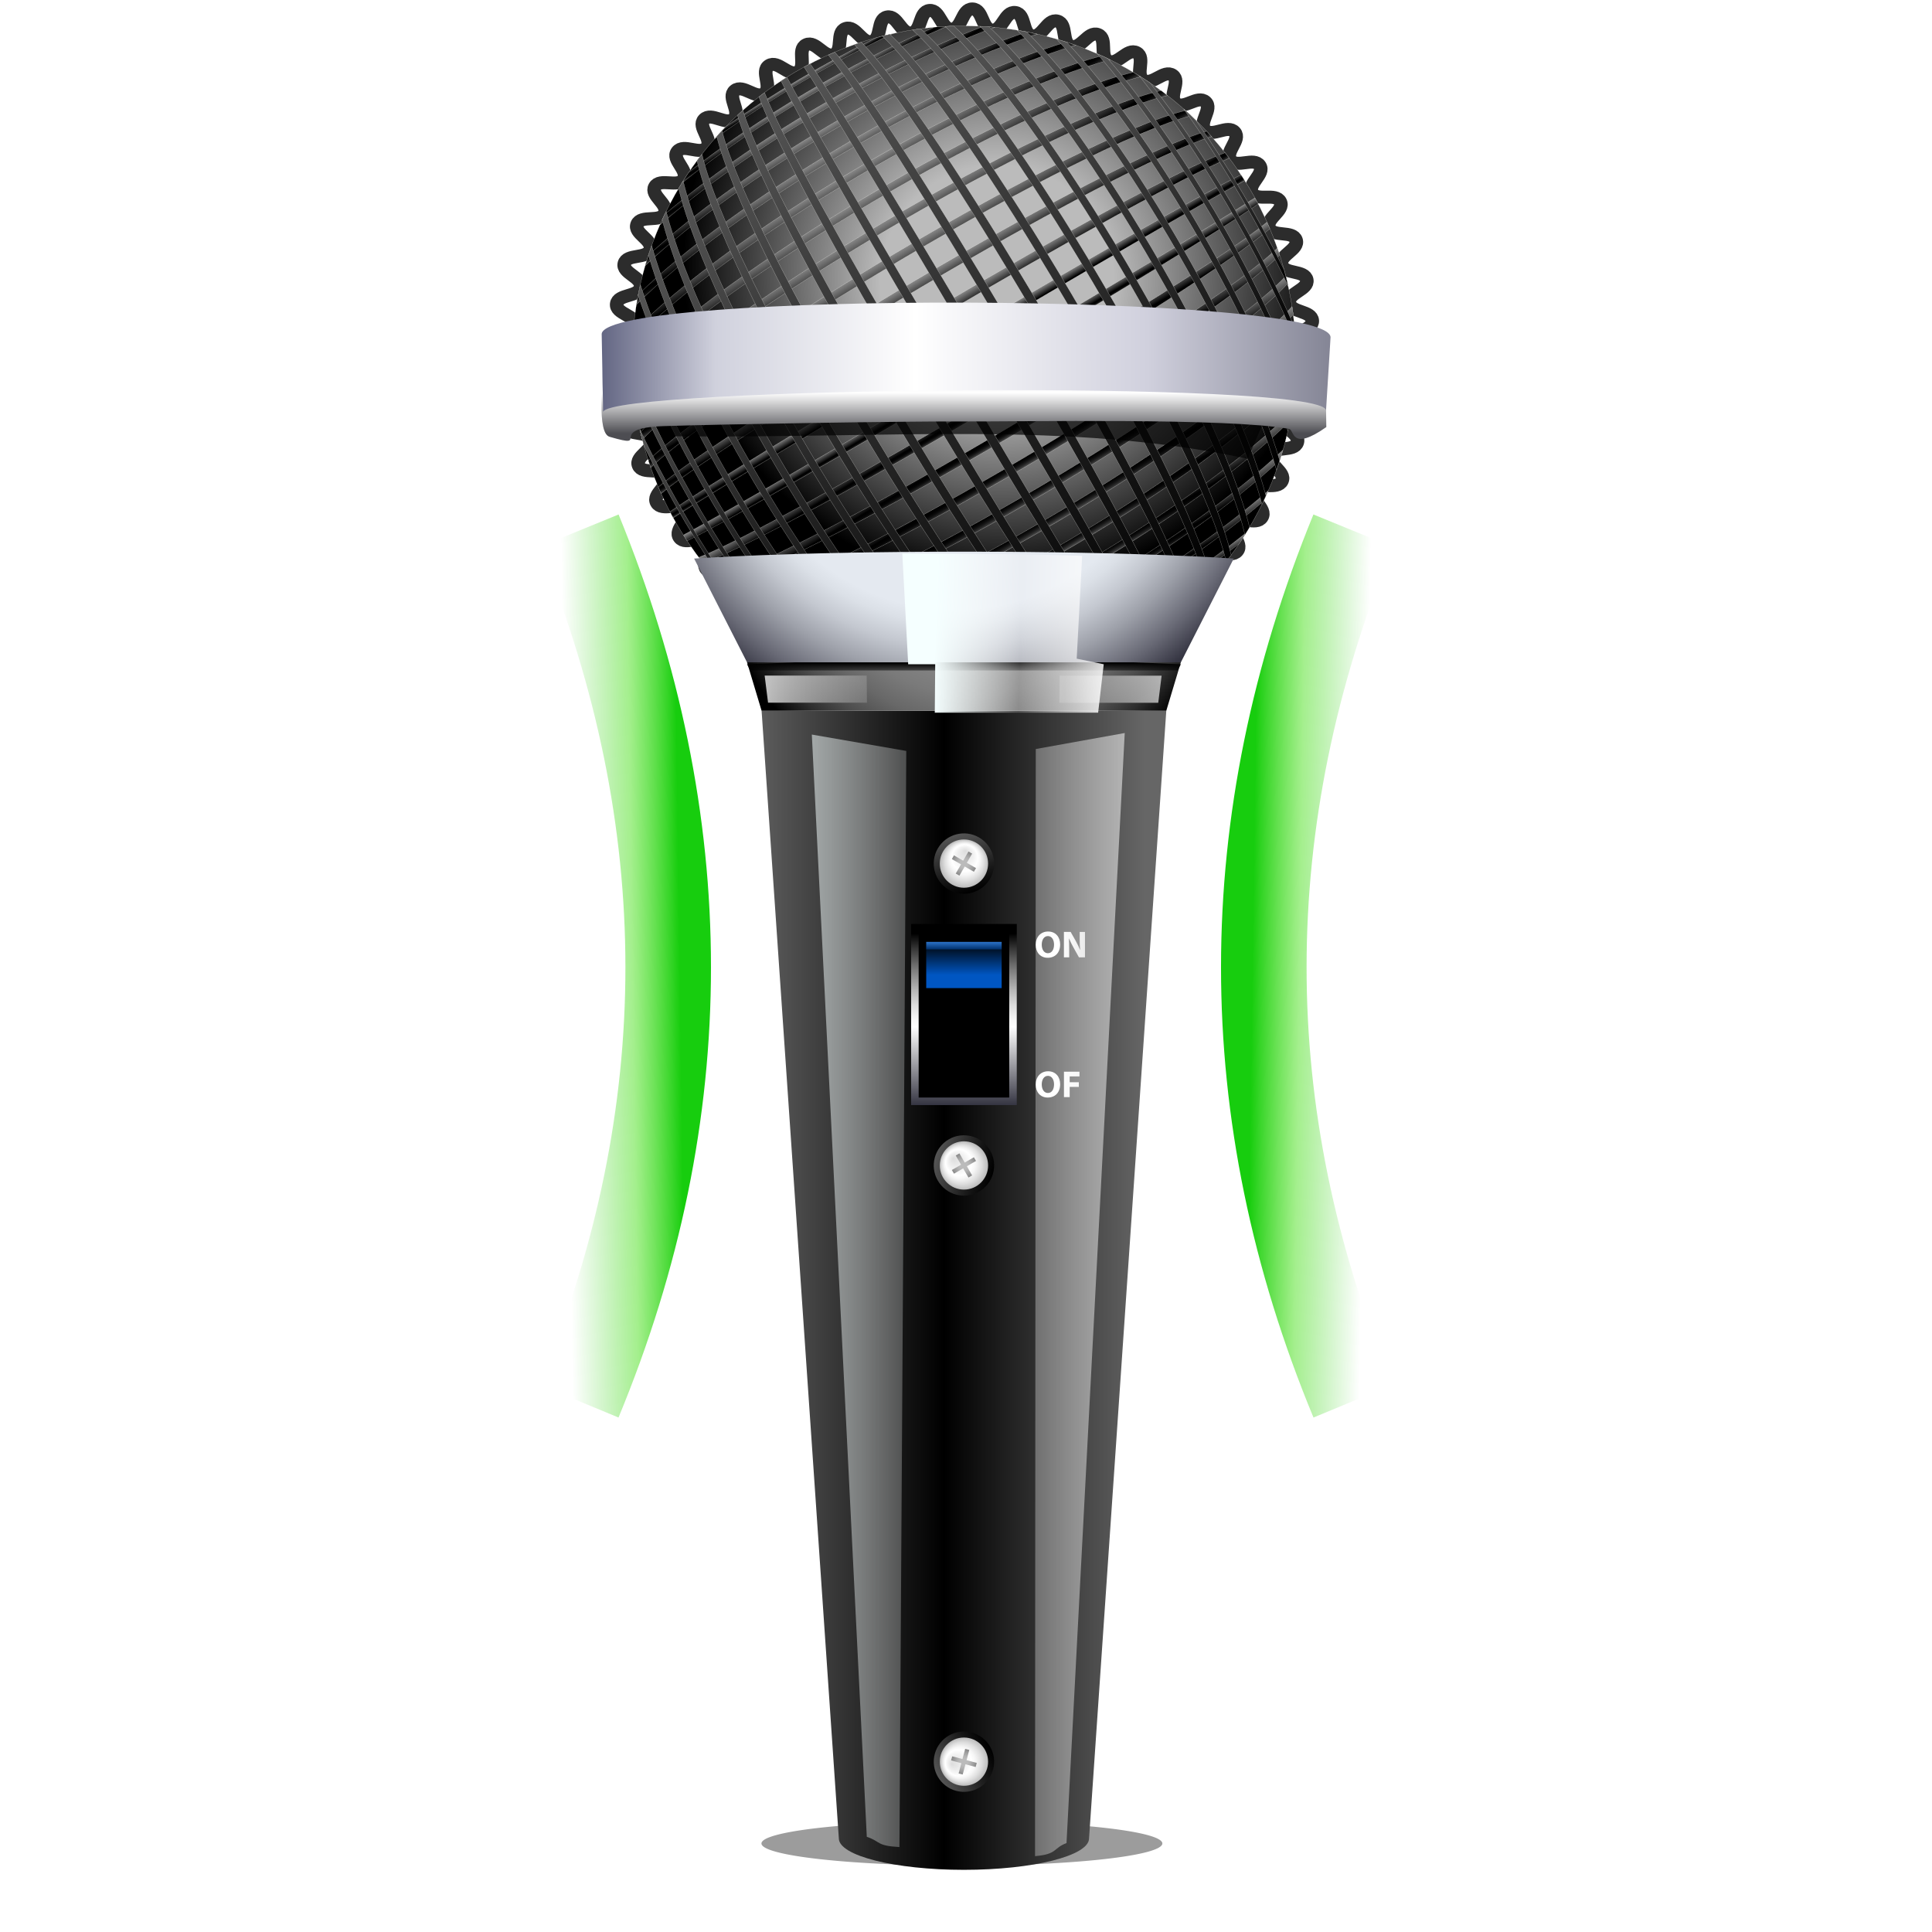 <svg height="256" viewBox="0 0 256 256" width="256" xmlns="http://www.w3.org/2000/svg" xmlns:xlink="http://www.w3.org/1999/xlink">
  <defs>
    <linearGradient id="lg1">
      <stop offset="0" stop-color="#888"/>
      <stop offset=".704"/>
      <stop offset=".782" stop-color="#030303"/>
      <stop offset=".842" stop-color="#0d0d0d"/>
      <stop offset=".897" stop-color="#1e1e1e"/>
      <stop offset=".948" stop-color="#353535"/>
      <stop offset=".997" stop-color="#535353"/>
      <stop offset="1" stop-color="#555"/>
    </linearGradient>
    <linearGradient id="linearGradient5212" gradientUnits="userSpaceOnUse" x1="85.813" x2="86.887" xlink:href="#lg1" y1="44" y2="44"/>
    <linearGradient id="linearGradient5214" gradientUnits="userSpaceOnUse" x1="82.969" x2="84.908" xlink:href="#lg1" y1="43.999" y2="43.999"/>
    <linearGradient id="linearGradient5216" gradientUnits="userSpaceOnUse" x1="79.652" x2="82.471" xlink:href="#lg1" y1="43.999" y2="43.999"/>
    <linearGradient id="linearGradient5218" gradientUnits="userSpaceOnUse" x1="76.002" x2="79.617" xlink:href="#lg1" y1="44.001" y2="44.001"/>
    <linearGradient id="linearGradient5220" gradientUnits="userSpaceOnUse" x1="72.14" x2="76.391" xlink:href="#lg1" y1="44.001" y2="44.001"/>
    <linearGradient id="linearGradient5222" gradientUnits="userSpaceOnUse" x1="68.176" x2="72.832" xlink:href="#lg1" y1="43.999" y2="43.999"/>
    <linearGradient id="linearGradient5224" gradientUnits="userSpaceOnUse" x1="64.182" x2="68.989" xlink:href="#lg1" y1="43.999" y2="43.999"/>
    <linearGradient id="linearGradient5226" gradientUnits="userSpaceOnUse" x1="60.23" x2="64.898" xlink:href="#lg1" y1="44.001" y2="44.001"/>
    <linearGradient id="linearGradient5228" gradientUnits="userSpaceOnUse" x1="56.332" x2="60.574" xlink:href="#lg1" y1="44.001" y2="44.001"/>
    <linearGradient id="linearGradient5230" gradientUnits="userSpaceOnUse" x1="52.565" x2="56.125" xlink:href="#lg1" y1="44.001" y2="44.001"/>
    <linearGradient id="linearGradient5232" gradientUnits="userSpaceOnUse" x1="48.907" x2="51.562" xlink:href="#lg1" y1="44" y2="44"/>
    <linearGradient id="linearGradient5234" gradientUnits="userSpaceOnUse" x1="45.322" x2="46.93" xlink:href="#lg1" y1="43.999" y2="43.999"/>
    <linearGradient id="linearGradient5236" gradientUnits="userSpaceOnUse" x1="41.069" x2="42.676" xlink:href="#lg1" y1="43.999" y2="43.999"/>
    <linearGradient id="linearGradient5238" gradientUnits="userSpaceOnUse" x1="36.435" x2="39.092" xlink:href="#lg1" y1="44" y2="44"/>
    <linearGradient id="linearGradient5241" gradientUnits="userSpaceOnUse" x1="31.874" x2="35.431" xlink:href="#lg1" y1="44.001" y2="44.001"/>
    <linearGradient id="linearGradient5243" gradientUnits="userSpaceOnUse" x1="27.425" x2="31.669" xlink:href="#lg1" y1="44.001" y2="44.001"/>
    <linearGradient id="linearGradient5245" gradientUnits="userSpaceOnUse" x1="23.101" x2="27.769" xlink:href="#lg1" y1="44.001" y2="44.001"/>
    <linearGradient id="linearGradient5247" gradientUnits="userSpaceOnUse" x1="19.011" x2="23.817" xlink:href="#lg1" y1="43.999" y2="43.999"/>
    <linearGradient id="linearGradient5249" gradientUnits="userSpaceOnUse" x1="15.166" x2="19.827" xlink:href="#lg1" y1="43.999" y2="43.999"/>
    <linearGradient id="linearGradient5252-3" gradientUnits="userSpaceOnUse" x1="11.609" x2="15.863" xlink:href="#lg1" y1="44.001" y2="44.001"/>
    <linearGradient id="linearGradient5254" gradientUnits="userSpaceOnUse" x1="8.381" x2="11.999" xlink:href="#lg1" y1="44.001" y2="44.001"/>
    <linearGradient id="linearGradient5256" gradientUnits="userSpaceOnUse" x1="5.527" x2="8.347" xlink:href="#lg1" y1="43.999" y2="43.999"/>
    <linearGradient id="linearGradient5258" gradientUnits="userSpaceOnUse" x1="3.09" x2="5.033" xlink:href="#lg1" y1="43.999" y2="43.999"/>
    <linearGradient id="linearGradient5260" gradientUnits="userSpaceOnUse" x1="1.112" x2="2.183" xlink:href="#lg1" y1="44.001" y2="44.001"/>
    <linearGradient id="lg2">
      <stop offset="0" stop-color="#555"/>
      <stop offset="1"/>
    </linearGradient>
    <linearGradient id="linearGradient5262" gradientUnits="userSpaceOnUse" x1="30.367" x2="57.63" xlink:href="#lg2" y1="86.37" y2="86.37"/>
    <linearGradient id="linearGradient5264" gradientUnits="userSpaceOnUse" x1="23.617" x2="64.383" xlink:href="#lg2" y1="83.96" y2="83.96"/>
    <linearGradient id="linearGradient5266" gradientUnits="userSpaceOnUse" x1="18.268" x2="69.734" xlink:href="#lg2" y1="81.086" y2="81.086"/>
    <linearGradient id="linearGradient5268" gradientUnits="userSpaceOnUse" x1="13.852" x2="74.149" xlink:href="#lg2" y1="77.837" y2="77.837"/>
    <linearGradient id="linearGradient5270" gradientUnits="userSpaceOnUse" x1="10.149" x2="77.85" xlink:href="#lg2" y1="74.235" y2="74.235"/>
    <linearGradient id="linearGradient5272" gradientUnits="userSpaceOnUse" x1="7.22" x2="80.778" xlink:href="#lg2" y1="70.474" y2="70.474"/>
    <linearGradient id="linearGradient5274" gradientUnits="userSpaceOnUse" x1="4.889" x2="83.109" xlink:href="#lg2" y1="66.553" y2="66.553"/>
    <linearGradient id="linearGradient5276" gradientUnits="userSpaceOnUse" x1="3.092" x2="84.907" xlink:href="#lg2" y1="62.533" y2="62.533"/>
    <linearGradient id="linearGradient5278" gradientUnits="userSpaceOnUse" x1="1.765" x2="86.238" xlink:href="#lg2" y1="58.453" y2="58.453"/>
    <linearGradient id="linearGradient5280" gradientUnits="userSpaceOnUse" x1=".839" x2="87.16" xlink:href="#lg2" y1="54.346" y2="54.346"/>
    <linearGradient id="linearGradient5282" gradientUnits="userSpaceOnUse" x1=".279" x2="87.72" xlink:href="#lg2" y1="50.237" y2="50.237"/>
    <linearGradient id="linearGradient5284" gradientUnits="userSpaceOnUse" x1=".033" x2="87.964" xlink:href="#lg2" y1="46.126" y2="46.126"/>
    <linearGradient id="linearGradient5286" gradientUnits="userSpaceOnUse" x1=".033" x2="87.964" xlink:href="#lg2" y1="41.874" y2="41.874"/>
    <linearGradient id="linearGradient5288" gradientUnits="userSpaceOnUse" x1=".279" x2="87.72" xlink:href="#lg2" y1="37.764" y2="37.764"/>
    <linearGradient id="linearGradient5290" gradientUnits="userSpaceOnUse" x1=".839" x2="87.16" xlink:href="#lg2" y1="33.653" y2="33.653"/>
    <linearGradient id="linearGradient5292" gradientUnits="userSpaceOnUse" x1="1.765" x2="86.238" xlink:href="#lg2" y1="29.548" y2="29.548"/>
    <linearGradient id="linearGradient5294" gradientUnits="userSpaceOnUse" x1="3.091" x2="84.907" xlink:href="#lg2" y1="25.468" y2="25.468"/>
    <linearGradient id="linearGradient5296" gradientUnits="userSpaceOnUse" x1="4.889" x2="83.109" xlink:href="#lg2" y1="21.446" y2="21.446"/>
    <linearGradient id="linearGradient5298" gradientUnits="userSpaceOnUse" x1="7.22" x2="80.78" xlink:href="#lg2" y1="17.527" y2="17.527"/>
    <linearGradient id="linearGradient5300" gradientUnits="userSpaceOnUse" x1="10.149" x2="77.85" xlink:href="#lg2" y1="13.766" y2="13.766"/>
    <linearGradient id="linearGradient5302" gradientUnits="userSpaceOnUse" x1="13.85" x2="74.149" xlink:href="#lg2" y1="10.163" y2="10.163"/>
    <linearGradient id="linearGradient5304" gradientUnits="userSpaceOnUse" x1="18.268" x2="69.734" xlink:href="#lg2" y1="6.913" y2="6.913"/>
    <linearGradient id="linearGradient5306" gradientUnits="userSpaceOnUse" x1="23.616" x2="64.383" xlink:href="#lg2" y1="4.04" y2="4.04"/>
    <linearGradient id="linearGradient5308" gradientUnits="userSpaceOnUse" x1="30.367" x2="57.63" xlink:href="#lg2" y1="1.631" y2="1.631"/>
    <linearGradient id="linearGradient5588" gradientUnits="userSpaceOnUse" x1="21.567" x2="67.812" xlink:href="#linearGradient5590" y1="187.394" y2="187.394"/>
    <linearGradient id="linearGradient5590" gradientUnits="userSpaceOnUse" x1="1.112" x2="2.183" y1="44.001" y2="44.001">
      <stop offset="0" stop-color="#f5ffff"/>
      <stop offset=".45" stop-color="#fff" stop-opacity=".21"/>
      <stop offset="1" stop-color="#fff"/>
    </linearGradient>
    <linearGradient id="linearGradient5945" gradientUnits="userSpaceOnUse" x1="41.932" x2="68.621" y1="80.21" y2="80.21">
      <stop offset="0" stop-color="#fff"/>
      <stop offset="1" stop-color="#fff" stop-opacity="0"/>
    </linearGradient>
    <linearGradient id="linearGradient10695" gradientTransform="matrix(-.605 0 0 .559 59.123 38.929)" gradientUnits="userSpaceOnUse" spreadMethod="pad" x1="26.955" x2="70.468" xlink:href="#linearGradient5590" y1="80.21" y2="80.21"/>
    <linearGradient id="lg3">
      <stop offset=".349" stop-color="#fff"/>
      <stop offset=".593" stop-color="#f6f6f6"/>
      <stop offset=".988" stop-color="#dedede"/>
      <stop offset="1" stop-color="#ddd"/>
    </linearGradient>
    <linearGradient id="linearGradient5953" gradientUnits="userSpaceOnUse" x1="53.334" x2="61.857" xlink:href="#lg3" y1="121.741" y2="121.741"/>
    <linearGradient id="linearGradient5955" gradientUnits="userSpaceOnUse" x1="53.334" x2="61.857" xlink:href="#lg3" y1="121.74" y2="121.74"/>
    <linearGradient id="lg4">
      <stop offset=".349" stop-color="#fff"/>
      <stop offset=".754" stop-color="#f6f6f6"/>
      <stop offset="1" stop-color="#eee"/>
    </linearGradient>
    <linearGradient id="linearGradient5957" gradientUnits="userSpaceOnUse" x1="53.334" x2="61.857" xlink:href="#lg4" y1="140.26" y2="140.26"/>
    <linearGradient id="linearGradient3314" gradientUnits="userSpaceOnUse" x1="53.334" x2="61.857" xlink:href="#lg4" y1="140.259" y2="140.259"/>
    <linearGradient id="lg5">
      <stop offset="0"/>
      <stop offset=".296" stop-color="#151515"/>
      <stop offset=".905" stop-color="#4c4c4c"/>
      <stop offset="1" stop-color="#555"/>
    </linearGradient>
    <linearGradient id="linearGradient5963" gradientTransform="matrix(.866 .5 -.5 .866 62.977 -6.704)" gradientUnits="userSpaceOnUse" x1="45.244" x2="39.589" xlink:href="#lg5" y1="114.251" y2="108.597"/>
    <linearGradient id="linearGradient5969" gradientTransform="matrix(.866 -.5 .5 .866 -72.188 42.923)" gradientUnits="userSpaceOnUse" x1="49.41" x2="43.755" xlink:href="#lg5" y1="154.52" y2="148.864"/>
    <linearGradient id="linearGradient5975" gradientTransform="matrix(.259 -.966 .966 .259 -173.388 181.094)" gradientUnits="userSpaceOnUse" x1="11.852" x2="6.197" xlink:href="#lg5" y1="225.466" y2="219.811"/>
    <linearGradient id="linearGradient3095" gradientTransform="matrix(.605 0 0 .559 22.568 39.191)" gradientUnits="userSpaceOnUse" spreadMethod="pad" x1="28.942" x2="70.468" xlink:href="#linearGradient5590" y1="79.261" y2="80.21"/>
    <filter id="filter4314-9" height="3.859" width="1.479" x="-.239" y="-1.429">
      <feGaussianBlur stdDeviation="12.77"/>
    </filter>
    <linearGradient id="linearGradient4149-2" gradientUnits="userSpaceOnUse" x1="19.774" x2="73.398" y1="167.541" y2="167.541">
      <stop offset="0" stop-color="#5c5c5c"/>
      <stop offset=".451"/>
      <stop offset=".947" stop-color="#666"/>
    </linearGradient>
    <radialGradient id="radialGradient5210-0" cx="35.062" cy="31.625" fx="38.5" fy="36.438" gradientUnits="userSpaceOnUse" r="56.88">
      <stop offset=".272" stop-color="#bbb"/>
      <stop offset=".751"/>
    </radialGradient>
    <radialGradient id="radialGradient5937-2" cx="47.836" cy="68.001" gradientUnits="userSpaceOnUse" r="34.5">
      <stop offset=".373" stop-color="#888"/>
      <stop offset=".496" stop-color="#858585"/>
      <stop offset=".602" stop-color="#7a7a7a"/>
      <stop offset=".703" stop-color="#686868"/>
      <stop offset=".799" stop-color="#4f4f4f"/>
      <stop offset=".893" stop-color="#2f2f2f"/>
      <stop offset=".984" stop-color="#080808"/>
      <stop offset="1"/>
    </radialGradient>
    <clipPath id="clipPath3653-3">
      <path d="m17.188 110.75 10.235 149.416c0 2.301 7.422 4.166 16.577 4.166 9.156 0 16.578-1.865 16.578-4.166l10.234-149.416z"/>
    </clipPath>
    <filter id="filter7882-7" height="1.177" width="1.575" x="-.288" y="-.089">
      <feGaussianBlur stdDeviation="5.602"/>
    </filter>
    <linearGradient id="linearGradient5939-2" gradientTransform="matrix(1 0 0 .587 2.586 35.063)" gradientUnits="userSpaceOnUse" x1="44" x2="44" y1="84.047" y2="87.229">
      <stop offset="0"/>
      <stop offset="1" stop-opacity="0"/>
    </linearGradient>
    <radialGradient id="radialGradient5941-2" cx="45.586" cy="48.5" gradientUnits="userSpaceOnUse" r="48.75">
      <stop offset=".592" stop-color="#e4e9f0"/>
      <stop offset=".631" stop-color="#dbe0e7"/>
      <stop offset=".694" stop-color="#c4c8d0"/>
      <stop offset=".774" stop-color="#9da0a9"/>
      <stop offset=".867" stop-color="#686975"/>
      <stop offset=".947" stop-color="#353542"/>
    </radialGradient>
    <filter id="filter4289-8" height="1.718" width="1.026" x="-.013" y="-.359">
      <feGaussianBlur stdDeviation=".287"/>
    </filter>
    <filter id="filter3669-9" height="1.653" width="1.516" x="-.258" y="-.326">
      <feGaussianBlur stdDeviation="2.866"/>
    </filter>
    <linearGradient id="linearGradient5947-3" gradientUnits="userSpaceOnUse" x1="46.586" x2="46.586" y1="143" y2="119.001">
      <stop offset="0" stop-color="#353542"/>
      <stop offset=".432" stop-color="#fff"/>
      <stop offset=".476" stop-color="#f6f6f6"/>
      <stop offset=".547" stop-color="#dedede"/>
      <stop offset=".637" stop-color="#b6b6b6"/>
      <stop offset=".742" stop-color="#7f7f7f"/>
      <stop offset=".859" stop-color="#393939"/>
      <stop offset=".947"/>
    </linearGradient>
    <linearGradient id="linearGradient5949-6" gradientUnits="userSpaceOnUse" x1="46.586" x2="46.586" y1="127.501" y2="121.501">
      <stop offset=".29" stop-color="#0056c2"/>
      <stop offset="1"/>
    </linearGradient>
    <linearGradient id="linearGradient5951-1" gradientTransform="matrix(.833 0 0 .133 9.919 110.986)" gradientUnits="userSpaceOnUse" x1="43.999" x2="43.999" y1="85.416" y2="77.916">
      <stop offset="0" stop-color="#00316e"/>
      <stop offset=".947" stop-color="#2c72c7"/>
    </linearGradient>
    <linearGradient id="lg6">
      <stop offset="0" stop-color="#ddd"/>
      <stop offset=".359" stop-color="#f2f2f2"/>
      <stop offset=".544" stop-color="#fff"/>
      <stop offset=".647" stop-color="#f6f6f6"/>
      <stop offset=".813" stop-color="#dedede"/>
      <stop offset="1" stop-color="#bbb"/>
    </linearGradient>
    <radialGradient id="radialGradient5965-2" cx="52.977" cy="111.084" fx="52.35" fy="109.774" gradientTransform="matrix(1.014 .585 -.585 1.014 55.312 -32.632)" gradientUnits="userSpaceOnUse" r="2.734" xlink:href="#lg6"/>
    <linearGradient id="lg7">
      <stop offset=".296" stop-color="#bbb"/>
      <stop offset=".491" stop-color="#b2b2b2"/>
      <stop offset=".809" stop-color="#9a9a9a"/>
      <stop offset="1" stop-color="#888"/>
    </linearGradient>
    <radialGradient id="radialGradient5967-9" cx="42.416" cy="111.423" gradientTransform="matrix(.866 .5 -.5 .866 62.977 -6.704)" gradientUnits="userSpaceOnUse" r="1.685" xlink:href="#lg7"/>
    <radialGradient id="radialGradient5971-3" cx="56.532" cy="145.479" fx="55.906" fy="144.169" gradientTransform="matrix(1.014 -.585 .585 1.014 -98.473 36.597)" gradientUnits="userSpaceOnUse" r="2.733" xlink:href="#lg6"/>
    <radialGradient id="radialGradient5973-1" cx="46.582" cy="151.692" gradientTransform="matrix(.866 -.5 .5 .866 -72.188 42.923)" gradientUnits="userSpaceOnUse" r="1.685" xlink:href="#lg7"/>
    <radialGradient id="radialGradient5977-9" cx="24.45" cy="206.082" fx="23.824" fy="204.772" gradientTransform="matrix(.303 -1.131 1.131 .303 -196.447 195.207)" gradientUnits="userSpaceOnUse" r="2.732" xlink:href="#lg6"/>
    <radialGradient id="radialGradient5979-4" cx="9.024" cy="222.638" gradientTransform="matrix(.259 -.966 .966 .259 -173.388 181.094)" gradientUnits="userSpaceOnUse" r="1.685" xlink:href="#lg7"/>
    <filter id="filter9624-7" height="1.039" width="1.005" x="-.003" y="-.019">
      <feGaussianBlur stdDeviation=".099"/>
    </filter>
    <linearGradient id="linearGradient5933-8" gradientTransform="matrix(1.087 0 0 -.988 -1.174 92.055)" gradientUnits="userSpaceOnUse" x1="44.001" x2="44.001" y1="49.5" y2="38.5">
      <stop offset="0" stop-color="#b0b1bb"/>
      <stop offset=".5" stop-color="#fff"/>
      <stop offset="1" stop-color="#4d4d52"/>
    </linearGradient>
    <linearGradient id="linearGradient5580-4" gradientTransform="matrix(1.126 0 0 1.197 -2.932 -7.564)" gradientUnits="userSpaceOnUse" x1="1.348" x2="91.832" y1="44.171" y2="44">
      <stop offset="0" stop-color="#636683"/>
      <stop offset=".148" stop-color="#d0d1dd"/>
      <stop offset=".17" stop-color="#d4d5e0"/>
      <stop offset=".408" stop-color="#fff"/>
      <stop offset=".71" stop-color="#d0d0dd"/>
      <stop offset="1" stop-color="#747586"/>
    </linearGradient>
    <linearGradient id="linearGradient10307" gradientUnits="userSpaceOnUse" x1="21.567" x2="67.812" xlink:href="#linearGradient5590" y1="207.394" y2="207.394"/>
    <linearGradient id="linearGradient10311" gradientTransform="matrix(1.029 0 0 1 -1.122 20)" gradientUnits="userSpaceOnUse" x1="21.567" x2="67.812" xlink:href="#linearGradient5590" y1="187.394" y2="187.394"/>
    <linearGradient id="linearGradient10315" gradientTransform="matrix(.605 0 0 .559 28.666 38.94)" gradientUnits="userSpaceOnUse" spreadMethod="pad" x1="28.942" x2="70.468" xlink:href="#linearGradient5590" y1="79.261" y2="80.21"/>
    <linearGradient id="linearGradient22014-3" gradientUnits="userSpaceOnUse" x1="75.123" x2="90.068" xlink:href="#linearGradient1921" y1="128.165" y2="127.962"/>
    <linearGradient id="linearGradient1921">
      <stop offset="0" stop-color="#34cc1e" stop-opacity="0"/>
      <stop offset=".582" stop-color="#48df1a" stop-opacity=".498"/>
      <stop offset="1" stop-color="#17cd0e"/>
    </linearGradient>
    <linearGradient id="linearGradient959-7-6" gradientTransform="matrix(-2.007 0 0 2.007 328.713 -397.212)" gradientUnits="userSpaceOnUse" x1="73.655" x2="81.101" xlink:href="#linearGradient1921" y1="261.754" y2="261.653"/>
  </defs>
  <g transform="translate(81.141 3.43)">
    <path d="m82.576 69.533c-.97-.553-2.062 1.34-2.996.729-.934-.611.363-2.369-.531-3.037-.894-.668-2.211 1.076-3.062.355-.852-.721.652-2.307-.154-3.079-.806-.772-2.326.796-3.083-.024-.757-.82.93-2.209.226-3.075-.705-.866-2.407.504-3.057-.403-.65-.907 1.195-2.078.602-3.024-.593-.946-2.45.205-2.984-.775s1.441-1.916.969-2.927c-.472-1.011-2.457-.098-2.866-1.136-.409-1.038 1.665-1.724 1.321-2.786-.344-1.062-2.426-.399-2.705-1.48s1.865-1.506 1.653-2.602c-.211-1.096-2.359-.694-2.502-1.801-.143-1.107 2.036-1.266 1.961-2.379-.075-1.114-2.256-.979-2.262-2.095-.006-1.116 2.176-1.006 2.238-2.12.062-1.114-2.118-1.249-1.987-2.357.131-1.108 2.283-.731 2.482-1.829.199-1.098-1.949-1.499-1.683-2.583s2.355-.445 2.688-1.51c.332-1.065-1.75-1.728-1.353-2.77.397-1.043 2.392-.152 2.853-1.169.461-1.017-1.524-1.929-1.002-2.916.522-.986 2.393.143 2.975-.809.582-.952-1.276-2.102-.636-3.017.64-.915 2.357.436 3.052-.437.695-.873-1.008-2.243-.26-3.072.747-.829 2.286.722 3.082-.059.797-.781-.724-2.35.119-3.081s2.179.998 3.066.32-.43-2.421.497-3.043c.927-.622 2.04 1.258 3.004.695.963-.563-.129-2.455.867-2.959.996-.503 1.87 1.499 2.896 1.058 1.025-.441.173-2.453 1.224-2.83 1.05-.377 1.672 1.718 2.744 1.406 1.072-.311.474-2.413 1.562-2.658 1.089-.245 1.448 1.91 2.55 1.733 1.102-.177.766-2.336 1.877-2.446 1.111-.109 1.202 2.074 2.318 2.033 1.115-.041 1.048-2.224 2.163-2.196 1.116.028.938 2.206 2.05 2.302 1.112.097 1.313-2.079 2.417-1.914 1.104.165.66 2.304 1.752 2.537 1.092.233 1.559-1.902 2.634-1.602 1.075.299.372 2.368 1.427 2.733 1.055.365 1.781-1.696 2.811-1.267 1.03.429.078 2.396 1.08 2.888 1.002.492 1.975-1.464 2.945-.912.97.553-.217 2.387.717 2.998s2.14-1.21 3.035-.543c.894.668-.508 2.343.343 3.064.852.721 2.273-.938 3.079-.166.806.772-.792 2.262-.036 3.083.757.82 2.371-.652 3.076.214.705.866-1.064 2.148-.414 3.055.65.907 2.433-.355 3.026.59.593.946-1.32 2.001-.787 2.981.534.98 2.458-.054 2.93.958.472 1.011-1.556 1.823-1.147 2.862.409 1.038 2.446.249 2.791 1.31s-1.768 1.618-1.49 2.699c.278 1.081 2.397.548 2.608 1.643s-1.954 1.389-1.81 2.495c.143 1.107 2.312.838 2.387 1.952s-2.11 1.138-2.103 2.254c.006 1.116 2.191 1.116 2.129 2.23-.062 1.114-2.234.87-2.364 1.978-.131 1.108 2.037 1.377 1.839 2.475-.199 1.098-2.324.589-2.59 1.673-.266 1.084 1.853 1.617 1.521 2.682s-2.378.299-2.776 1.342c-.397 1.043 1.64 1.832 1.179 2.848-.461 1.016-2.397.004-2.919.991-.522.986 1.403 2.02.82 2.972-.582.952-2.379-.29-3.019.624s1.144 2.177.449 3.05c-.695.873-2.326-.58-3.073.249s.868 2.301.071 3.082c-.797.781-2.237-.862-3.08-.131s.578 2.39-.308 3.067c-.887.678-2.114-1.13-3.041-.508-.927.622.28 2.443-.683 3.006-.963.563-1.959-1.381-2.955-.878-.996.503-.022 2.459-1.047 2.9-1.025.441-1.774-1.612-2.825-1.235-1.05.377-.324 2.437-1.396 2.749-1.072.311-1.563-1.817-2.652-1.573s-.621 2.379-1.723 2.557-1.328-1.996-2.438-1.886-.909 2.285-2.024 2.325c-1.115.041-1.072-2.144-2.188-2.172-1.116-.028-1.183 2.156-2.295 2.059-1.112-.097-.801-2.259-1.905-2.424s-1.439 1.994-2.53 1.762c-1.092-.233-.517-2.341-1.592-2.64-1.075-.299-1.673 1.802-2.727 1.437s-.226-2.386-1.256-2.816c-1.03-.429-1.882 1.583-2.883 1.091s.069-2.396-.9-2.949z" style="opacity:.825;fill:none;stroke:#000;stroke-width:1.417;stroke-linecap:square;stroke-linejoin:bevel" transform="matrix(1.271 0 0 1.216 -79.946 -6.35)"/>
    <path d="m128.161 117.28a64 10.72 0 1 1 -128 0 64 10.72 0 1 1 128 0z" filter="url(#filter4314-9)" opacity=".622" transform="matrix(.415 0 0 .275 19.689 208.586)"/>
    <path d="m19.774 90.75 10.235 149.416c0 2.301 7.422 4.166 16.577 4.166 9.156 0 16.578-1.865 16.578-4.166l10.234-149.416z" fill="url(#linearGradient4149-2)"/>
    <g stroke="#fffffb" stroke-miterlimit="4.3" stroke-width=".02" transform="matrix(.508 .861 -.861 .508 62.135 -16.251)">
      <circle cx="44" cy="44" fill="url(#radialGradient5210-0)" r="44" stroke="#fffffb" stroke-miterlimit="4.3" stroke-width=".02"/>
      <g stroke="#fffffb" stroke-miterlimit="4.3" stroke-width=".02">
        <path d="m86.457 32.449c-.196-.721-.409-1.435-.644-2.141.812 8.864.812 18.521 0 27.384.234-.706.447-1.419.644-2.141.572-7.545.572-15.557 0-23.102z" fill="url(#linearGradient5212)" stroke="#fffffb" stroke-miterlimit="4.3" stroke-width=".02"/>
        <path d="m83.75 25.123c-.25-.524-.516-1.04-.781-1.555 1.807 12.677 1.807 28.187 0 40.863.266-.514.531-1.031.781-1.554 1.544-11.854 1.544-25.901 0-37.754z" fill="url(#linearGradient5214)" stroke="#fffffb" stroke-miterlimit="4.3" stroke-width=".02"/>
        <path d="m80.538 19.482c-.286-.426-.584-.841-.886-1.255 2.83 15.138 2.83 36.407 0 51.544.302-.415.6-.829.886-1.255 2.577-14.618 2.577-34.415 0-49.034z" fill="url(#linearGradient5216)" stroke="#fffffb" stroke-miterlimit="4.3" stroke-width=".02"/>
        <path d="m76.967 14.875c-.315-.358-.64-.71-.965-1.057 3.756 16.582 3.756 43.782 0 60.365.327-.349.649-.701.965-1.058 3.533-16.298 3.533-41.952 0-58.25z" fill="url(#linearGradient5218)" stroke="#fffffb" stroke-miterlimit="4.3" stroke-width=".02"/>
        <path d="m73.149 11.055c-.333-.296-.668-.592-1.01-.878 4.482 17.16 4.482 50.487 0 67.648.342-.287.677-.583 1.01-.878 4.323-17.086 4.323-48.809 0-65.892z" fill="url(#linearGradient5220)" stroke="#fffffb" stroke-miterlimit="4.3" stroke-width=".02"/>
        <path d="m69.207 7.944c-.341-.237-.684-.474-1.031-.704 4.921 17.021 4.921 56.5 0 73.519.348-.228.69-.464 1.031-.703 4.834-17.118 4.834-54.994 0-72.112z" fill="url(#linearGradient5222)" stroke="#fffffb" stroke-miterlimit="4.3" stroke-width=".02"/>
        <path d="m65.208 5.446c-.337-.185-.683-.361-1.026-.54 5.032 16.324 5.032 61.865 0 78.188.344-.178.689-.354 1.026-.54 5.042-16.542 5.042-60.564 0-77.108z" fill="url(#linearGradient5224)" stroke="#fffffb" stroke-miterlimit="4.3" stroke-width=".02"/>
        <path d="m61.238 3.508c-.332-.14-.672-.269-1.008-.403 4.774 15.241 4.774 66.547 0 81.79.336-.134.676-.263 1.008-.404 4.881-15.539 4.881-65.443 0-80.983z" fill="url(#linearGradient5226)" stroke="#fffffb" stroke-miterlimit="4.3" stroke-width=".02"/>
        <path d="m57.316 2.057c-.324-.103-.653-.196-.984-.292 4.142 13.964 4.142 70.506 0 84.471.331-.097.66-.19.984-.292 4.344-14.289 4.344-69.599 0-83.887z" fill="url(#linearGradient5228)" stroke="#fffffb" stroke-miterlimit="4.3" stroke-width=".02"/>
        <path d="m53.529 1.047c-.32-.072-.638-.144-.964-.208 3.188 12.719 3.188 73.602 0 86.321.326-.064.644-.136.964-.208 3.462-13.035 3.462-72.87 0-85.905z" fill="url(#linearGradient5230)" stroke="#fffffb" stroke-miterlimit="4.3" stroke-width=".02"/>
        <path d="m49.844.399c-.309-.041-.622-.084-.937-.12 1.952 11.753 1.952 75.688 0 87.441.314-.035.628-.078.937-.118 2.29-11.982 2.29-75.221 0-87.203z" fill="url(#linearGradient5232)" stroke="#fffffb" stroke-miterlimit="4.3" stroke-width=".02"/>
        <path d="m46.243.057c-.309-.016-.614-.014-.921-.024.541 11.268.541 76.665 0 87.933.307-.009.612-.007.921-.023.916-11.309.916-76.577 0-87.886z" fill="url(#linearGradient5234)" stroke="#fffffb" stroke-miterlimit="4.3" stroke-width=".02"/>
        <path d="m42.676.033c-.305.01-.612.008-.918.024-.917 11.309-.917 76.577 0 87.886.306.017.614.015.918.023-.54-11.268-.54-76.665 0-87.933z" fill="url(#linearGradient5236)" stroke="#fffffb" stroke-miterlimit="4.3" stroke-width=".02"/>
        <path d="m39.092.279c-.313.036-.625.079-.938.12-2.292 11.982-2.292 75.221 0 87.204.313.04.625.083.938.118-1.953-11.754-1.953-75.688 0-87.442z" fill="url(#linearGradient5238)" stroke="#fffffb" stroke-miterlimit="4.3" stroke-width=".02"/>
        <path d="m35.431.84c-.321.064-.642.136-.96.208-3.462 13.035-3.462 72.87 0 85.905.318.073.639.144.96.208-3.185-12.721-3.185-73.602 0-86.321z" fill="url(#linearGradient5241)" stroke="#fffffb" stroke-miterlimit="4.3" stroke-width=".02"/>
        <path d="m31.669 1.765c-.33.097-.661.19-.987.292-4.342 14.287-4.342 69.598 0 83.886.326.103.658.195.987.292-4.146-13.964-4.146-70.507 0-84.47z" fill="url(#linearGradient5243)" stroke="#fffffb" stroke-miterlimit="4.3" stroke-width=".02"/>
        <path d="m27.769 3.105c-.336.134-.677.263-1.009.403-4.879 15.54-4.879 65.445 0 80.983.332.14.673.269 1.009.403-4.771-15.242-4.771-66.546 0-81.789z" fill="url(#linearGradient5245)" stroke="#fffffb" stroke-miterlimit="4.3" stroke-width=".02"/>
        <path d="m23.817 4.906c-.344.179-.689.355-1.026.54-5.04 16.544-5.04 60.566 0 77.108.337.185.682.362 1.026.54-5.028-16.323-5.028-61.865 0-78.188z" fill="url(#linearGradient5247)" stroke="#fffffb" stroke-miterlimit="4.3" stroke-width=".02"/>
        <path d="m19.827 7.24c-.348.229-.69.466-1.031.704-4.84 17.117-4.84 54.995 0 72.113.34.238.683.475 1.031.703-4.925-17.02-4.925-56.499 0-73.52z" fill="url(#linearGradient5249)" stroke="#fffffb" stroke-miterlimit="4.3" stroke-width=".02"/>
        <path d="m15.863 10.176c-.344.286-.678.583-1.014.878-4.32 17.083-4.32 48.807 0 65.891.336.295.67.591 1.014.878-4.488-17.159-4.488-50.487 0-67.647z" fill="url(#linearGradient5252-3)" stroke="#fffffb" stroke-miterlimit="4.3" stroke-width=".02"/>
        <path d="m11.999 13.818c-.329.348-.651.699-.968 1.058-3.533 16.298-3.534 41.951 0 58.25.317.357.639.709.968 1.058-3.759-16.584-3.759-43.784 0-60.366z" fill="url(#linearGradient5254)" stroke="#fffffb" stroke-miterlimit="4.3" stroke-width=".02"/>
        <path d="m8.347 18.228c-.3.415-.6.829-.887 1.255-2.577 14.619-2.577 34.415 0 49.033.287.428.587.842.887 1.256-2.829-15.137-2.829-36.407 0-51.544z" fill="url(#linearGradient5256)" stroke="#fffffb" stroke-miterlimit="4.3" stroke-width=".02"/>
        <path d="m5.033 23.568c-.271.515-.536 1.03-.785 1.555-1.544 11.853-1.544 25.9 0 37.754.25.522.515 1.04.785 1.554-1.808-12.676-1.808-28.186 0-40.863z" fill="url(#linearGradient5258)" stroke="#fffffb" stroke-miterlimit="4.3" stroke-width=".02"/>
        <path d="m2.183 30.308c-.23.706-.443 1.42-.641 2.142-.574 7.545-.574 15.557 0 23.101.197.722.411 1.438.641 2.143-.808-8.864-.808-18.523 0-27.386z" fill="url(#linearGradient5260)" stroke="#fffffb" stroke-miterlimit="4.3" stroke-width=".02"/>
      </g>
      <g stroke="#fffffb" stroke-miterlimit="4.3" stroke-width=".02">
        <path d="m30.367 85.837c.709.229 1.426.444 2.149.64 7.504.567 15.466.567 22.966 0 .726-.195 1.442-.41 2.148-.64-8.826.802-18.434.802-27.263 0z" fill="url(#linearGradient5262)" stroke="#fffffb" stroke-miterlimit="4.3" stroke-width=".02"/>
        <path d="m23.617 82.993c.515.27 1.033.533 1.56.783 11.825 1.538 25.823 1.538 37.646 0 .527-.25 1.045-.513 1.561-.783-12.654 1.799-28.115 1.799-40.767 0z" fill="url(#linearGradient5264)" stroke="#fffffb" stroke-miterlimit="4.3" stroke-width=".02"/>
        <path d="m18.268 79.681c.415.301.832.602 1.258.886 14.601 2.566 34.345 2.566 48.947 0 .426-.284.842-.585 1.262-.886-15.122 2.822-36.345 2.822-51.467 0z" fill="url(#linearGradient5266)" stroke="#fffffb" stroke-miterlimit="4.3" stroke-width=".02"/>
        <path d="m13.852 76.032c.348.327.698.649 1.057.965 16.288 3.528 41.894 3.528 58.181 0 .357-.316.71-.639 1.06-.965-16.575 3.75-43.727 3.75-60.298 0z" fill="url(#linearGradient5268)" stroke="#fffffb" stroke-miterlimit="4.3" stroke-width=".02"/>
        <path d="m10.149 72.105c.285.344.581.678.877 1.013 17.088 4.327 48.859 4.327 65.946.001.298-.335.591-.67.878-1.014-17.161 4.492-50.541 4.492-67.701 0z" fill="url(#linearGradient5270)" stroke="#fffffb" stroke-miterlimit="4.3" stroke-width=".02"/>
        <path d="m7.22 68.143c.229.347.462.69.701 1.029 17.112 4.842 55.042 4.842 72.156 0 .238-.339.475-.683.701-1.029-17.015 4.925-56.541 4.925-73.558 0z" fill="url(#linearGradient5272)" stroke="#fffffb" stroke-miterlimit="4.3" stroke-width=".02"/>
        <path d="m4.889 64.151c.177.342.352.688.54 1.025 16.536 5.04 60.608 5.04 77.144 0 .186-.338.36-.683.537-1.025-16.313 5.029-61.905 5.029-78.221 0z" fill="url(#linearGradient5274)" stroke="#fffffb" stroke-miterlimit="4.3" stroke-width=".02"/>
        <path d="m3.092 60.199c.133.336.261.676.402 1.01 15.527 4.875 65.482 4.875 81.013 0 .141-.333.27-.673.4-1.01-15.235 4.768-66.581 4.768-81.815 0z" fill="url(#linearGradient5276)" stroke="#fffffb" stroke-miterlimit="4.3" stroke-width=".02"/>
        <path d="m1.765 56.332c.096.329.19.66.292.985 14.287 4.343 69.598 4.343 83.887 0 .104-.326.197-.656.295-.985-13.968 4.145-70.511 4.145-84.474 0z" fill="url(#linearGradient5278)" stroke="#fffffb" stroke-miterlimit="4.3" stroke-width=".02"/>
        <path d="m.839 52.567c.064.324.136.642.208.962 13.034 3.461 72.871 3.461 85.905 0 .069-.32.146-.639.208-.962-12.721 3.187-73.6 3.187-86.321 0z" fill="url(#linearGradient5280)" stroke="#fffffb" stroke-miterlimit="4.3" stroke-width=".02"/>
        <path d="m.279 48.91c.035.312.079.624.119.936 11.983 2.291 75.22 2.291 87.206 0 .039-.312.083-.624.116-.936-11.752 1.951-75.687 1.951-87.441 0z" fill="url(#linearGradient5282)" stroke="#fffffb" stroke-miterlimit="4.3" stroke-width=".02"/>
        <path d="m.033 45.322c.008.307.008.616.023.921 11.309.917 76.575.917 87.889 0 .012-.305.012-.614.019-.921-11.265.544-76.665.544-87.931 0z" fill="url(#linearGradient5284)" stroke="#fffffb" stroke-miterlimit="4.3" stroke-width=".02"/>
        <path d="m.057 41.757c-.015.305-.015.614-.023.921 11.266-.544 76.666-.544 87.931 0-.007-.307-.007-.616-.019-.921-11.314-.916-76.58-.916-87.889 0z" fill="url(#linearGradient5286)" stroke="#fffffb" stroke-miterlimit="4.3" stroke-width=".02"/>
        <path d="m.398 38.155c-.04.312-.083.623-.119.937 11.753-1.952 75.688-1.952 87.44 0-.033-.313-.077-.625-.116-.937-11.985-2.291-75.222-2.291-87.205 0z" fill="url(#linearGradient5288)" stroke="#fffffb" stroke-miterlimit="4.3" stroke-width=".02"/>
        <path d="m1.047 34.471c-.071.319-.143.639-.208.962 12.719-3.186 73.6-3.186 86.321 0-.062-.323-.139-.643-.208-.962-13.034-3.463-72.871-3.463-85.905 0z" fill="url(#linearGradient5290)" stroke="#fffffb" stroke-miterlimit="4.3" stroke-width=".02"/>
        <path d="m2.057 30.683c-.102.325-.196.657-.292.986 13.963-4.146 70.508-4.146 84.474 0-.098-.329-.19-.662-.295-.986-14.29-4.342-69.601-4.342-83.887 0z" fill="url(#linearGradient5292)" stroke="#fffffb" stroke-miterlimit="4.3" stroke-width=".02"/>
        <path d="m3.494 26.791c-.141.334-.269.673-.403 1.01 15.235-4.769 66.581-4.769 81.816 0-.131-.337-.26-.676-.4-1.01-15.53-4.875-65.486-4.875-81.013 0z" fill="url(#linearGradient5294)" stroke="#fffffb" stroke-miterlimit="4.3" stroke-width=".02"/>
        <path d="m5.428 22.823c-.188.338-.362.683-.54 1.026 16.316-5.029 61.908-5.029 78.221 0-.177-.343-.352-.688-.537-1.026-16.536-5.04-60.608-5.04-77.144 0z" fill="url(#linearGradient5296)" stroke="#fffffb" stroke-miterlimit="4.3" stroke-width=".02"/>
        <path d="m7.921 18.828c-.239.339-.473.683-.701 1.031 17.017-4.927 56.542-4.927 73.56 0-.229-.348-.465-.691-.701-1.031-17.116-4.842-55.045-4.842-72.158 0z" fill="url(#linearGradient5298)" stroke="#fffffb" stroke-miterlimit="4.3" stroke-width=".02"/>
        <path d="m11.026 14.882c-.296.334-.592.668-.877 1.012 17.16-4.491 50.541-4.491 67.701 0-.287-.344-.58-.678-.878-1.012-17.087-4.327-48.858-4.327-65.946 0z" fill="url(#linearGradient5300)" stroke="#fffffb" stroke-miterlimit="4.3" stroke-width=".02"/>
        <path d="m14.909 11.003c-.359.317-.709.639-1.059.966 16.573-3.75 43.727-3.75 60.299 0-.349-.327-.702-.649-1.06-.966-16.285-3.527-41.892-3.527-58.18 0z" fill="url(#linearGradient5302)" stroke="#fffffb" stroke-miterlimit="4.3" stroke-width=".02"/>
        <path d="m69.734 8.317c-.42-.299-.836-.6-1.262-.884-14.602-2.568-34.346-2.568-48.947 0-.426.284-.843.585-1.258.884 15.123-2.819 36.345-2.819 51.467 0z" fill="url(#linearGradient5304)" stroke="#fffffb" stroke-miterlimit="4.3" stroke-width=".02"/>
        <path d="m64.383 5.008c-.514-.269-1.033-.534-1.561-.783-11.822-1.537-25.821-1.537-37.645 0-.527.249-1.045.514-1.561.782 12.653-1.799 28.115-1.799 40.767.001z" fill="url(#linearGradient5306)" stroke="#fffffb" stroke-miterlimit="4.3" stroke-width=".02"/>
        <path d="m57.63 2.164c-.706-.231-1.423-.445-2.148-.639-7.5-.567-15.462-.567-22.966 0-.723.194-1.438.408-2.149.639 8.829-.803 18.436-.803 27.263 0z" fill="url(#linearGradient5308)" stroke="#fffffb" stroke-miterlimit="4.3" stroke-width=".02"/>
      </g>
    </g>
    <path d="m17.847 84.334 1.927 6.416h53.624l1.93-6.416-28.741-2z" fill="url(#radialGradient5937-2)"/>
    <g clip-path="url(#clipPath3653-3)" fill="url(#linearGradient5588)" filter="url(#filter7882-7)" opacity=".695" transform="matrix(.887 0 0 .98 7.744 -14.837)">
      <path d="m59.114 260.84 8.698-150.09-13.29 2.164-.11 149.695c3.398-.269 2.642-1.063 4.702-1.769z" fill="url(#linearGradient10307)" opacity=".771"/>
      <path d="m29.279 259.995-8.212-149.036 14.111 2.215-1.021 148.208c-3.501-.178-2.739-.736-4.878-1.387z" fill="url(#linearGradient10311)" opacity=".771" stroke-width="1.014"/>
    </g>
    <path d="m46.586 83.412-28.75 1.174.438.826h56.625l.438-.826z" fill="url(#linearGradient5939-2)"/>
    <path d="m17.847 84.334 57.481-.001 7.008-13.75s-12.375-.915-35.75-.915-35.75.915-35.75.915z" fill="url(#radialGradient5941-2)"/>
    <g fill="url(#linearGradient5945)" filter="url(#filter4289-8)" transform="translate(2.586)">
      <path d="m56.682 86.102h-.001l-.035 3.589h13.1l.448-3.589z" fill="url(#linearGradient10315)" opacity=".679"/>
      <path d="m31.108 86.091h.001l.034 3.589h-13.1l-.448-3.589z" fill="url(#linearGradient10695)" opacity=".801"/>
      <path d="m58.941 83.846.723-13.632c-5.626-.164-12.902-.295-21.762-.295-.7 0-1.389 0-2.068.002l.778 14.664h3.583-.002l-.057 6.417h21.646l.741-6.417z" fill="url(#linearGradient3095)" filter="url(#filter3669-9)"/>
    </g>
    <rect fill="url(#linearGradient5947-3)" height="24" width="14" x="39.586" y="119"/>
    <rect height="22" width="12" x="40.586" y="120"/>
    <rect fill="url(#linearGradient5949-6)" height="6" width="10" x="41.586" y="121.5"/>
    <rect fill="url(#linearGradient5951-1)" height="1" width="10" x="41.586" y="121.375"/>
    <g transform="translate(2.586)">
      <path d="m55.094 123.481c-.996 0-1.586-.756-1.586-1.716 0-1.01.65-1.765 1.641-1.765 1.035 0 1.6.775 1.6 1.705 0 1.109-.664 1.776-1.65 1.776zm.035-.606c.514 0 .811-.485.811-1.145 0-.605-.285-1.125-.811-1.125s-.82.51-.82 1.139c0 .636.305 1.131.814 1.131z" fill="url(#linearGradient5953)"/>
      <path d="m57.248 123.424v-3.37h.891l.699 1.235c.201.354.396.774.551 1.155h.01c-.045-.445-.061-.9-.061-1.41v-.98h.701v3.37h-.801l-.721-1.299c-.199-.365-.424-.795-.584-1.19h-.02c.023.45.035.925.035 1.476v1.014h-.7z" fill="url(#linearGradient5955)"/>
    </g>
    <g transform="translate(2.586)">
      <path d="m55.094 142c-.996 0-1.586-.756-1.586-1.717 0-1.01.65-1.764 1.641-1.764 1.035 0 1.6.775 1.6 1.705 0 1.109-.664 1.775-1.65 1.775h-.005zm.035-.605c.514 0 .811-.486.811-1.145 0-.605-.285-1.125-.811-1.125s-.82.51-.82 1.139c0 .635.305 1.131.814 1.131z" fill="url(#linearGradient5957)"/>
      <path d="m57.254 138.575h2.055v.625h-1.295v.77h1.209v.621h-1.209v1.354h-.76z" fill="url(#linearGradient3314)"/>
      <path d="m59.889 138.575h2.055v.625h-1.295v.77h1.209v.621h-1.209v1.354h-.76z" fill="url(#linearGradient3314)"/>
    </g>
    <g transform="translate(2.586)">
      <path d="m40.535 109c-1.103 1.91-.446 4.361 1.464 5.464 1.911 1.103 4.362.447 5.465-1.464 1.103-1.91.445-4.362-1.465-5.465s-4.36-.447-5.464 1.465z" fill="url(#linearGradient5963)"/>
      <circle cx="44" cy="111" fill="url(#radialGradient5965-2)" r="3.2"/>
      <polygon fill="url(#radialGradient5967-9)" points="44.384 110.896 45.086 109.681 44.6 109.399 43.896 110.616 42.681 109.913 42.4 110.4 43.616 111.102 42.914 112.318 43.4 112.599 44.103 111.383 45.318 112.085 45.6 111.599"/>
    </g>
    <g transform="translate(2.586)">
      <path d="m40.535 153c1.104 1.912 3.555 2.568 5.465 1.465 1.91-1.102 2.567-3.555 1.465-5.465s-3.555-2.566-5.465-1.465c-1.911 1.104-2.567 3.555-1.465 5.465z" fill="url(#linearGradient5969)"/>
      <circle cx="44" cy="151" fill="url(#radialGradient5971-3)" r="3.2"/>
      <polygon fill="url(#radialGradient5973-1)" points="44.103 150.618 43.4 149.401 42.914 149.682 43.616 150.899 42.4 151.6 42.681 152.086 43.896 151.385 44.6 152.6 45.086 152.319 44.384 151.104 45.601 150.401 45.318 149.915"/>
    </g>
    <g transform="translate(2.586)">
      <path d="m42.965 233.864c2.132.57 4.328-.697 4.898-2.828.571-2.129-.697-4.328-2.828-4.898-2.129-.57-4.328.699-4.898 2.828-.571 2.13.698 4.327 2.828 4.898z" fill="url(#linearGradient5975)"/>
      <circle cx="44" cy="230" fill="url(#radialGradient5977-9)" r="3.199"/>
      <polygon fill="url(#radialGradient5979-4)" points="43.802 229.657 42.445 229.293 42.299 229.836 43.656 230.2 43.293 231.557 43.834 231.702 44.198 230.344 45.556 230.708 45.7 230.167 44.343 229.801 44.708 228.446 44.165 228.301"/>
    </g>
    <path d="m.146 48.994c29.017-2.592 58.143-3.849 87.681 0l-3.864 9.91c-25.544-6.04-50.863-3.148-82.05-3.546z" filter="url(#filter9624-7)" opacity=".825" transform="matrix(.933 0 0 .843 5.845 7.706)"/>
    <path d="m-.303 54.466c5.675 1.644-.757-1.172 7.142-1.432 7.899-.26 31.434-.65 39.394-.616 7.959.035 35.545-.498 43.446.989.702.132.211 3.059 4.924-.249l-.145-9.993h-95.632c-.048 3.694-.974 10.934.871 11.3z" fill="url(#linearGradient5933-8)"/>
    <path d="m-1.414 40.801c.664-5.706 96.167-5.456 96.58.438l-.6 9.705c-.424-4.088-94.92-3.077-95.79.205z" fill="url(#linearGradient5580-4)"/>
  </g>
  <path d="m179.282 70.318c-15.743 38.5-15.779 77.251 0 115.341" fill="none" stroke="url(#linearGradient959-7-6)" stroke-width="11.339"/>
  <path d="m76.718 70.318c15.743 38.5 15.779 77.251 0 115.341" fill="none" stroke="url(#linearGradient22014-3)" stroke-width="11.339"/>
</svg>
